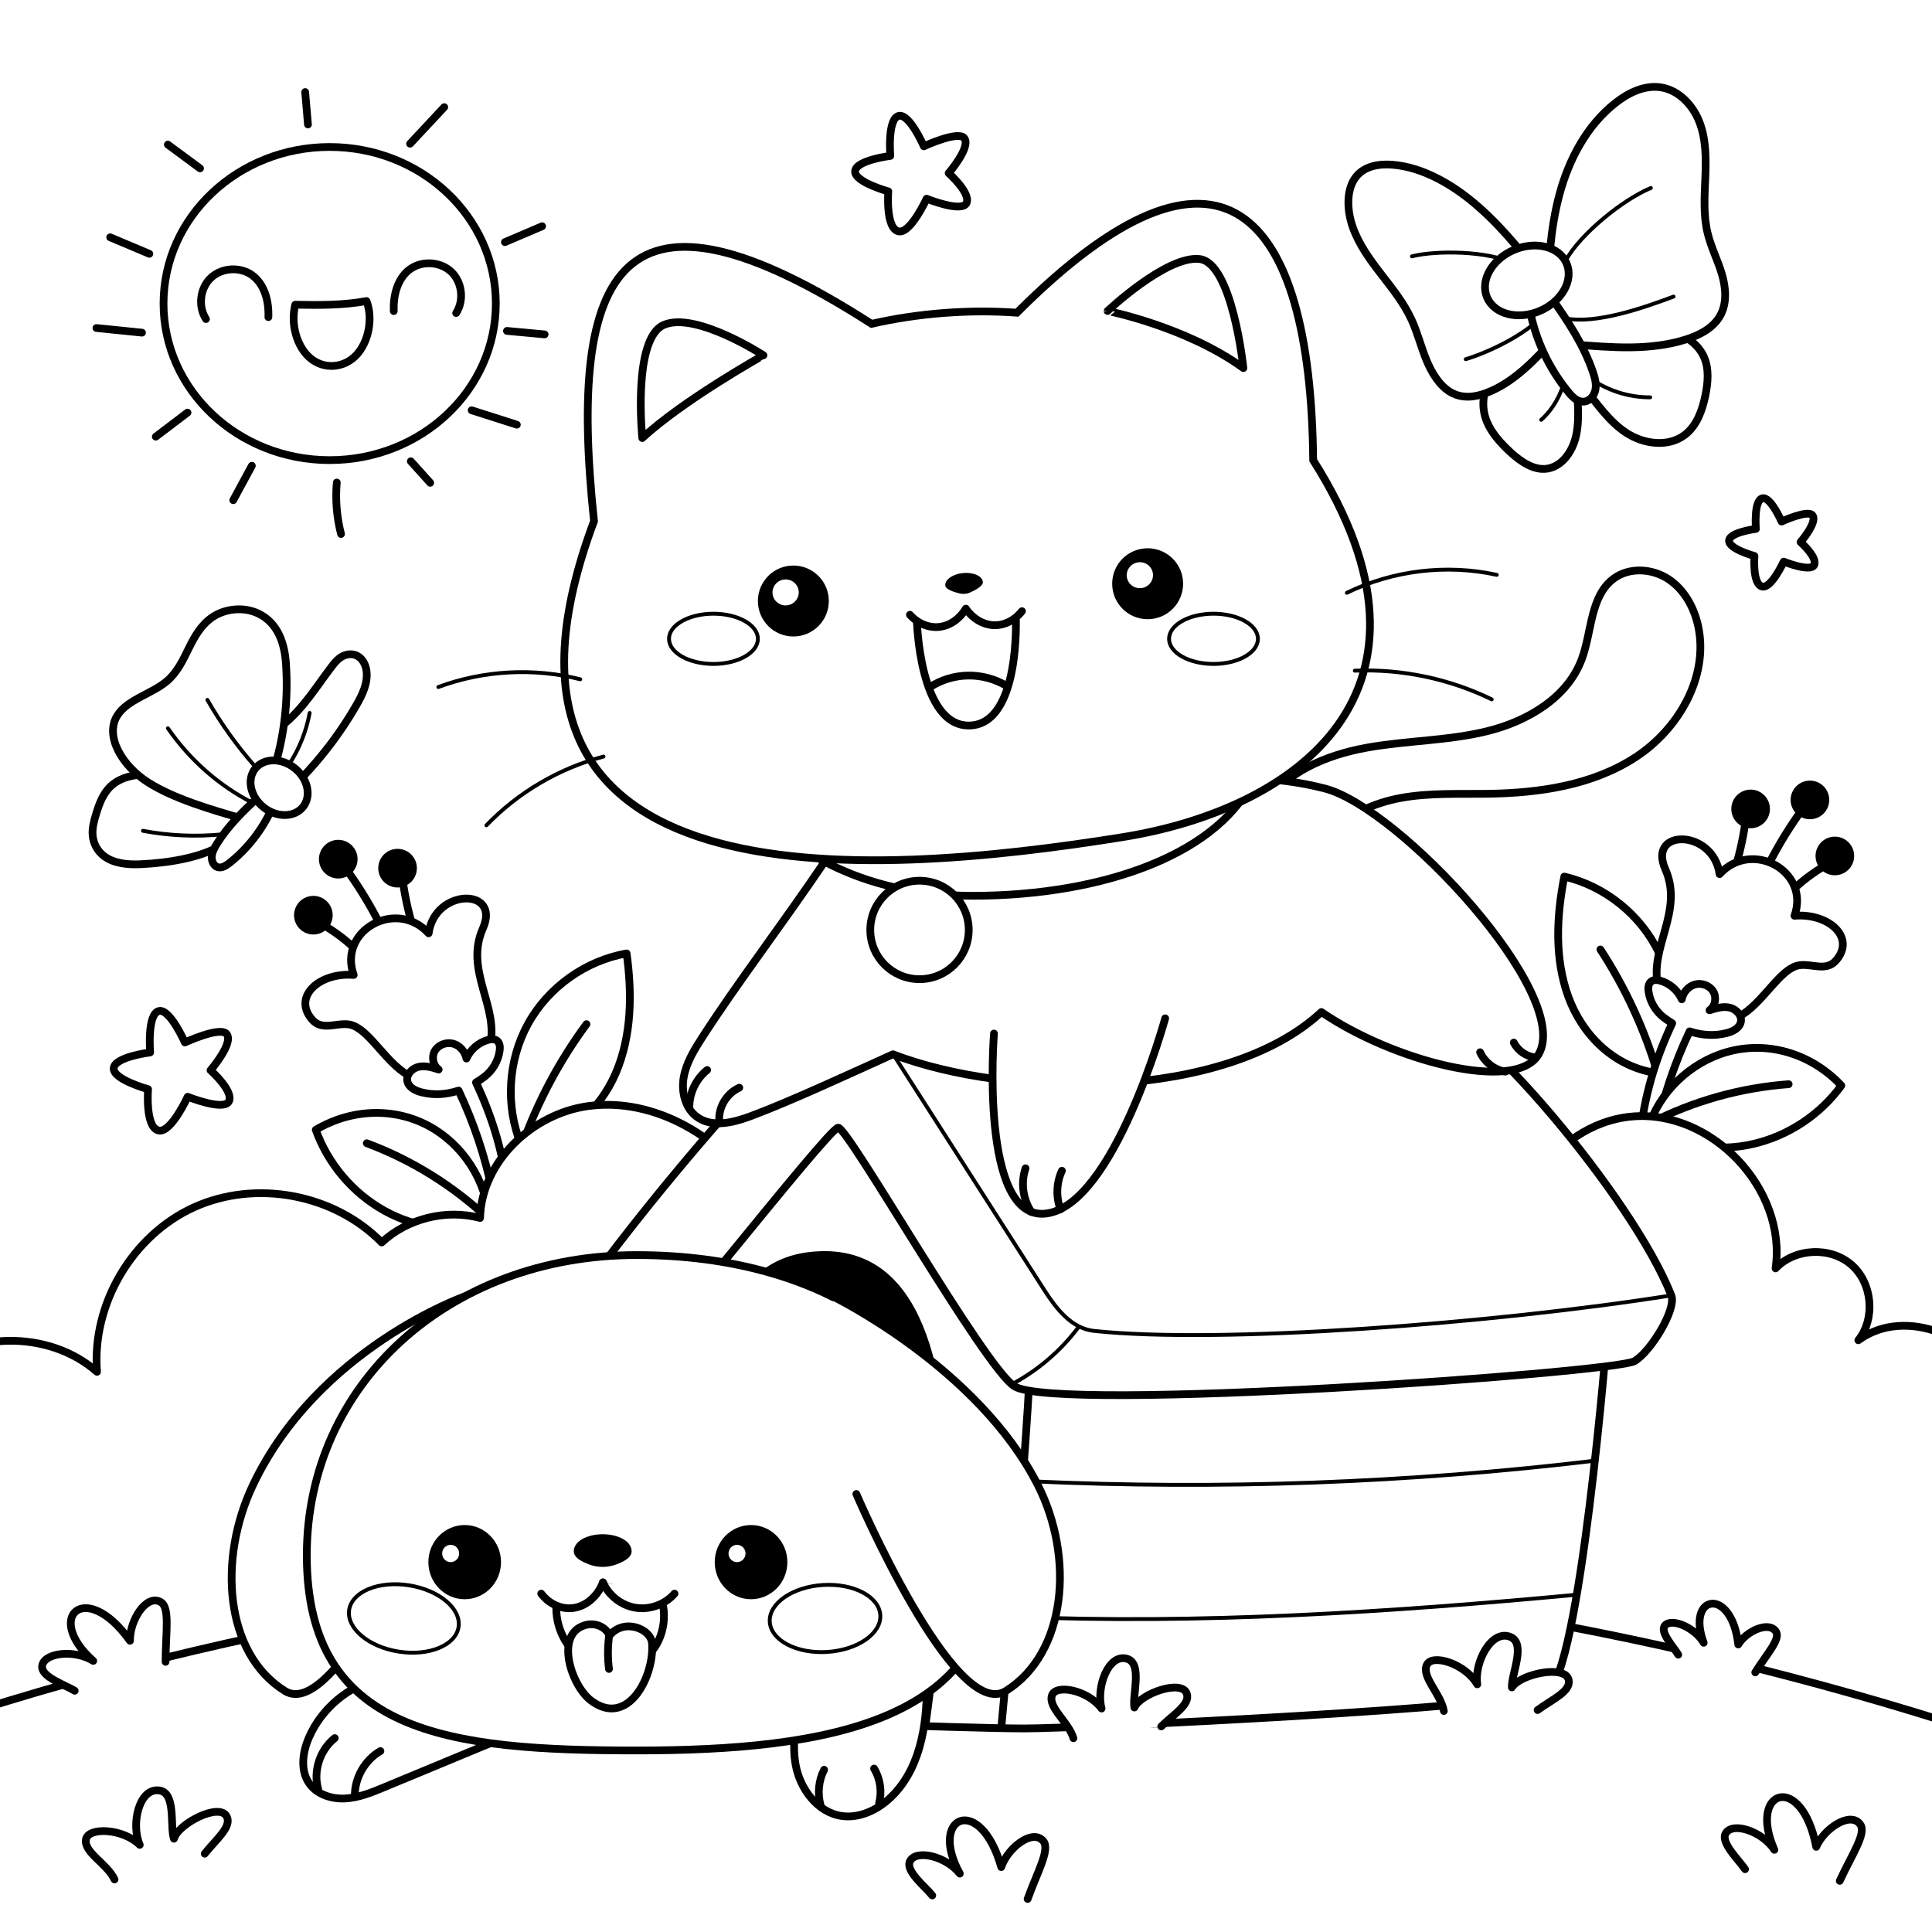 <?xml version="1.0" encoding="UTF-8" standalone="no"?>
<!-- Generator: Adobe Illustrator 27.5.0, SVG Export Plug-In . SVG Version: 6.00 Build 0)  -->

<svg
   version="1.1"
   x="0px"
   y="0px"
   viewBox="0 0 500 500"
   style="enable-background:new 0 0 500 500;"
   xml:space="preserve"
   id="svg134"
   sodipodi:docname="cat_and_dog.svg"
   inkscape:version="1.3 (0e150ed6c4, 2023-07-21)"
   xmlns:inkscape="http://www.inkscape.org/namespaces/inkscape"
   xmlns:sodipodi="http://sodipodi.sourceforge.net/DTD/sodipodi-0.dtd"
   xmlns:xlink="http://www.w3.org/1999/xlink"
   xmlns="http://www.w3.org/2000/svg"
   xmlns:svg="http://www.w3.org/2000/svg"><defs
   id="defs134" /><sodipodi:namedview
   id="namedview134"
   pagecolor="#ffffff"
   bordercolor="#000000"
   borderopacity="0.25"
   inkscape:showpageshadow="2"
   inkscape:pageopacity="0.0"
   inkscape:pagecheckerboard="0"
   inkscape:deskcolor="#d1d1d1"
   inkscape:zoom="1.6079608"
   inkscape:cx="198.38792"
   inkscape:cy="301.93522"
   inkscape:window-width="2560"
   inkscape:window-height="1351"
   inkscape:window-x="1191"
   inkscape:window-y="187"
   inkscape:window-maximized="1"
   inkscape:current-layer="svg134" />&#10;<g
   id="BACKGROUND">&#10;	<rect
   style="fill:#FFFFFF;"
   width="500"
   height="500"
   id="rect1" />&#10;</g>&#10;<g
   id="OBJECTS">&#10;	<g
   id="g20">&#10;		<path
   style="fill:#FFFFFF;stroke:#000000;stroke-width:2;stroke-linecap:round;stroke-linejoin:round;stroke-miterlimit:10;"
   d="    M230.41,40.35c0,0-0.82-9.78,2.25-10.37c2.76-0.53,6.43,7.88,6.43,7.88s8.87-4.12,10.46-2.11c1.81,2.3-4.04,9.06-4.04,9.06    s5.79,5.14,4.63,7.73s-10.34-1.11-10.34-1.11s-4.1,8.96-7.17,8.46c-3.52-0.58-2.74-10.36-2.74-10.36s-8.84-2.42-8.59-5.25    C221.55,41.44,230.41,40.35,230.41,40.35z"
   id="path1" />&#10;		<path
   style="fill:#FFFFFF;stroke:#000000;stroke-width:2;stroke-linecap:round;stroke-linejoin:round;stroke-miterlimit:10;"
   d="    M454.43,136.88c0,0-0.63-7.48,1.72-7.93c2.11-0.41,4.92,6.03,4.92,6.03s6.78-3.15,8-1.61c1.38,1.75-3.09,6.92-3.09,6.92    s4.43,3.93,3.54,5.91c-0.89,1.98-7.9-0.85-7.9-0.85s-3.14,6.85-5.48,6.46c-2.69-0.45-2.09-7.92-2.09-7.92s-6.76-1.85-6.57-4.01    C447.67,137.72,454.43,136.88,454.43,136.88z"
   id="path2" />&#10;		<path
   style="fill:#FFFFFF;stroke:#000000;stroke-width:2;stroke-linecap:round;stroke-linejoin:round;stroke-miterlimit:10;"
   d="    M38.86,272.37c0,0-0.85-10.12,2.32-10.73c2.85-0.55,6.66,8.15,6.66,8.15s9.18-4.26,10.82-2.18c1.87,2.37-4.18,9.37-4.18,9.37    s5.99,5.32,4.79,8c-1.2,2.68-10.7-1.14-10.7-1.14s-4.24,9.27-7.42,8.75c-3.64-0.6-2.83-10.72-2.83-10.72s-9.14-2.5-8.89-5.43    C29.69,273.5,38.86,272.37,38.86,272.37z"
   id="path3" />&#10;		<g
   id="g19">&#10;			&#10;				<ellipse
   style="fill:#FFFFFF;stroke:#000000;stroke-width:2;stroke-linecap:round;stroke-linejoin:round;stroke-miterlimit:10;"
   cx="85.32"
   cy="78.56"
   rx="43"
   ry="40.52"
   id="ellipse3" />&#10;			<g
   id="g15">&#10;				&#10;					<path
   style="fill:#FFFFFF;stroke:#000000;stroke-width:2;stroke-linecap:round;stroke-linejoin:round;stroke-miterlimit:10;"
   d="      M79.7,32.22c-0.24-2.8-0.48-5.6-0.72-8.4"
   id="path4" />&#10;				&#10;					<path
   style="fill:#FFFFFF;stroke:#000000;stroke-width:2;stroke-linecap:round;stroke-linejoin:round;stroke-miterlimit:10;"
   d="      M106.13,37.19c2.95-3.15,5.89-6.31,8.84-9.46"
   id="path5" />&#10;				&#10;					<path
   style="fill:#FFFFFF;stroke:#000000;stroke-width:2;stroke-linecap:round;stroke-linejoin:round;stroke-miterlimit:10;"
   d="      M130.67,62.66c3.21-1.37,6.42-2.74,9.63-4.11"
   id="path6" />&#10;				&#10;					<path
   style="fill:#FFFFFF;stroke:#000000;stroke-width:2;stroke-linecap:round;stroke-linejoin:round;stroke-miterlimit:10;"
   d="      M51.77,43.58c-2.78-2.05-5.55-4.11-8.33-6.16"
   id="path7" />&#10;				&#10;					<path
   style="fill:#FFFFFF;stroke:#000000;stroke-width:2;stroke-linecap:round;stroke-linejoin:round;stroke-miterlimit:10;"
   d="      M36.75,86.09c-3.93-0.4-7.87-0.8-11.8-1.2"
   id="path8" />&#10;				&#10;					<path
   style="fill:#FFFFFF;stroke:#000000;stroke-width:2;stroke-linecap:round;stroke-linejoin:round;stroke-miterlimit:10;"
   d="      M38.65,65.69c-3.38-1.43-6.76-2.85-10.14-4.28"
   id="path9" />&#10;				&#10;					<path
   style="fill:#FFFFFF;stroke:#000000;stroke-width:2;stroke-linecap:round;stroke-linejoin:round;stroke-miterlimit:10;"
   d="      M48.53,106.78c-2.74,2.08-5.48,4.16-8.21,6.23"
   id="path10" />&#10;				&#10;					<path
   style="fill:#FFFFFF;stroke:#000000;stroke-width:2;stroke-linecap:round;stroke-linejoin:round;stroke-miterlimit:10;"
   d="      M65.18,120.54c-1.61,2.97-3.21,5.94-4.82,8.91"
   id="path11" />&#10;				&#10;					<path
   style="fill:#FFFFFF;stroke:#000000;stroke-width:2;stroke-linecap:round;stroke-linejoin:round;stroke-miterlimit:10;"
   d="      M87.16,124.88c-0.39,4.46-0.02,8.98,1.1,13.32"
   id="path12" />&#10;				&#10;					<path
   style="fill:#FFFFFF;stroke:#000000;stroke-width:2;stroke-linecap:round;stroke-linejoin:round;stroke-miterlimit:10;"
   d="      M106.32,119.38c1.67,1.86,3.35,3.71,5.02,5.57"
   id="path13" />&#10;				&#10;					<path
   style="fill:#FFFFFF;stroke:#000000;stroke-width:2;stroke-linecap:round;stroke-linejoin:round;stroke-miterlimit:10;"
   d="      M122.06,106.18c3.9,1.24,7.8,2.49,11.7,3.73"
   id="path14" />&#10;				&#10;					<path
   style="fill:#FFFFFF;stroke:#000000;stroke-width:2;stroke-linecap:round;stroke-linejoin:round;stroke-miterlimit:10;"
   d="      M131.2,85.64c3.25,0.3,6.5,0.6,9.75,0.9"
   id="path15" />&#10;			</g>&#10;			<g
   id="g18">&#10;				&#10;					<path
   style="fill:#FFFFFF;stroke:#000000;stroke-width:2;stroke-linecap:round;stroke-linejoin:round;stroke-miterlimit:10;"
   d="      M53.31,82.57c-2.13-3.27-1.55-8.04,1.3-10.7c2.85-2.66,7.65-2.91,10.76-0.56c3.18,2.41,4.24,6.77,4.09,10.76"
   id="path16" />&#10;				&#10;					<path
   style="fill:#FFFFFF;stroke:#000000;stroke-width:2;stroke-linecap:round;stroke-linejoin:round;stroke-miterlimit:10;"
   d="      M118.05,81.01c2.13-3.27,1.55-8.04-1.3-10.7c-2.85-2.66-7.65-2.91-10.76-0.56c-3.18,2.41-4.24,6.77-4.09,10.76"
   id="path17" />&#10;				&#10;					<path
   style="fill:#FFFFFF;stroke:#000000;stroke-width:2;stroke-linecap:round;stroke-linejoin:round;stroke-miterlimit:10;"
   d="      M94.86,77.91c-5.85,1.07-11.81,1.09-18.45,0.95c-1.27,5.02,0.42,10.97,3.95,13.88c3.53,2.91,8.59,2.57,11.83-0.82      C95.43,88.53,96.57,82.39,94.86,77.91z"
   id="path18" />&#10;			</g>&#10;		</g>&#10;	</g>&#10;	<g
   id="g41">&#10;		<g
   id="g40">&#10;			<defs
   id="defs20">&#10;				<rect
   id="SVGID_1_"
   width="500"
   height="500" />&#10;			</defs>&#10;			<clipPath
   id="SVGID_00000080206766773430035540000001385982785049908120_">&#10;				<use
   xlink:href="#SVGID_1_"
   style="overflow:visible;"
   id="use20" />&#10;			</clipPath>&#10;			<g
   style="clip-path:url(#SVGID_00000080206766773430035540000001385982785049908120_);"
   clip-path="url(#SVGID_00000080206766773430035540000001385982785049908120_)"
   id="g39">&#10;				<g
   id="g29">&#10;					<g
   id="g21">&#10;						&#10;							<path
   style="fill:#FFFFFF;stroke:#000000;stroke-width:2;stroke-linecap:round;stroke-linejoin:round;stroke-miterlimit:10;"
   d="        M429.31,277.79c4.65-9.74,4.63-21.59-0.04-31.32c-4.67-9.73-13.91-17.15-24.43-19.61c-2.03,10.28-2.55,21.18,1.02,31.04        C409.43,267.75,417.71,276.35,429.31,277.79z"
   id="path20" />&#10;						<path
   style="fill:none;stroke:#000000;stroke-width:2;stroke-linecap:round;stroke-linejoin:round;stroke-miterlimit:10;"
   d="        M428.95,277.67c-3.34-11.29-8.34-22.09-14.77-31.95"
   id="path21" />&#10;					</g>&#10;					<g
   id="g27">&#10;						<g
   id="g25">&#10;							<g
   id="g22">&#10;								&#10;									<path
   style="fill:none;stroke:#000000;stroke-width:2;stroke-linecap:round;stroke-linejoin:round;stroke-miterlimit:10;"
   d="          M452.01,210.32c-0.93,8.47-3.23,16.8-6.78,24.55"
   id="path22" />&#10;								&#10;									<circle
   style="fill:#000000;stroke:#000000;stroke-width:2;stroke-linecap:round;stroke-linejoin:round;stroke-miterlimit:10;fill-opacity:1"
   cx="453.06"
   cy="209.35"
   r="4"
   id="circle22" />&#10;							</g>&#10;							<g
   id="g23">&#10;								&#10;									<path
   style="fill:none;stroke:#000000;stroke-width:2;stroke-linecap:round;stroke-linejoin:round;stroke-miterlimit:10;"
   d="          M467.85,207.58c-6.74,8.82-12.06,18.73-15.69,29.22"
   id="path23" />&#10;								&#10;									<circle
   style="fill:#000000;stroke:#000000;stroke-width:2;stroke-linecap:round;stroke-linejoin:round;stroke-miterlimit:10;fill-opacity:1"
   cx="468.41"
   cy="207.02"
   r="4"
   id="circle23" />&#10;							</g>&#10;							<g
   id="g24">&#10;								&#10;									<path
   style="fill:none;stroke:#000000;stroke-width:2;stroke-linecap:round;stroke-linejoin:round;stroke-miterlimit:10;"
   d="          M473.98,223.12c-6.98,3.66-12.96,9.21-17.13,15.9"
   id="path24" />&#10;								&#10;									<circle
   style="fill:#000000;stroke:#000000;stroke-width:2;stroke-linecap:round;stroke-linejoin:round;stroke-miterlimit:10;fill-opacity:1"
   cx="474.86"
   cy="221.52"
   r="4"
   id="circle24" />&#10;							</g>&#10;							&#10;								<path
   style="fill:#FFFFFF;stroke:#000000;stroke-width:2;stroke-linecap:round;stroke-linejoin:round;stroke-miterlimit:10;"
   d="         M445.02,226.22c-1.59-11.67-18.77-11.9-14.04-1.26c4.88,10.97-4.4,20.48-1.77,30.6c2.32,8.94,15.02,12.49,23.12,6         c5.23-4.19,8.96-11.16,13.42-11.77c3.19-0.43,6.83,1.69,9.37-1.18c5.27-5.94-1.81-12.34-10.71-11.61         C468.52,225.39,453.33,217.13,445.02,226.22z"
   id="path25" />&#10;						</g>&#10;						<g
   id="g26">&#10;							&#10;								<path
   style="fill:#FFFFFF;stroke:#000000;stroke-width:2;stroke-linecap:round;stroke-linejoin:round;stroke-miterlimit:10;"
   d="         M447.6,260.76c-1.72-0.38-3.5,0.16-5.18,0.7c1.49-1.04,1.9-3.29,0.98-4.85c-0.92-1.56-2.97-2.31-4.72-1.84         c-1.75,0.48-3.1,2.07-3.44,3.85c-1.02-2.31-3.1-4.12-5.53-4.81c-0.8-0.23-1.75-0.32-2.4,0.2c-0.74,0.58-0.8,1.67-0.67,2.6         c0.37,2.65,1.83,5.12,3.96,6.74c0.71,0.54,1.44,1.03,2.17,1.47c-3.94,8.32-6.77,17.26-8.02,26.75         c1.09,0.52,2.19,1.03,3.77,1.52c1.87-9.08,4.83-17.9,8.75-26.18c3.14,1.04,6.39,1.25,9.54,0.46c1.6-0.4,3.36-1.25,3.71-2.86         C450.9,262.8,449.32,261.14,447.6,260.76z"
   id="path26" />&#10;						</g>&#10;					</g>&#10;					<g
   id="g28">&#10;						&#10;							<path
   style="fill:#FFFFFF;stroke:#000000;stroke-width:2;stroke-linecap:round;stroke-linejoin:round;stroke-miterlimit:10;"
   d="        M427.07,290.39c3.52-9.22,11.88-16.43,21.53-18.55c9.64-2.11,20.26,0.94,27.94,9.1c-5.48,7.56-13.76,13.04-22.86,15.12        C444.58,298.16,434.74,296.82,427.07,290.39z"
   id="path27" />&#10;						<path
   style="fill:none;stroke:#000000;stroke-width:2;stroke-linecap:round;stroke-linejoin:round;stroke-miterlimit:10;"
   d="        M427.29,290.54c11.05-5.63,23.24-9.04,35.61-9.95"
   id="path28" />&#10;					</g>&#10;				</g>&#10;				<g
   id="g38">&#10;					<g
   id="g30">&#10;						&#10;							<path
   style="fill:#FFFFFF;stroke:#000000;stroke-width:2;stroke-linecap:round;stroke-linejoin:round;stroke-miterlimit:10;"
   d="        M134.84,296.21c-4.09-9.99-3.39-21.82,1.83-31.27c5.22-9.45,14.87-16.33,25.5-18.19c1.44,10.38,1.33,21.29-2.79,30.93        C155.26,287.32,146.51,295.44,134.84,296.21z"
   id="path29" />&#10;						<path
   style="fill:none;stroke:#000000;stroke-width:2;stroke-linecap:round;stroke-linejoin:round;stroke-miterlimit:10;"
   d="        M135.21,296.11c3.98-11.08,9.58-21.58,16.57-31.06"
   id="path30" />&#10;					</g>&#10;					<g
   id="g36">&#10;						<g
   id="g34">&#10;							<g
   id="g31">&#10;								&#10;									<path
   style="fill:none;stroke:#000000;stroke-width:2;stroke-linecap:round;stroke-linejoin:round;stroke-miterlimit:10;"
   d="          M103.95,225.65c0.93,8.47,3.23,16.8,6.78,24.55"
   id="path31" />&#10;								&#10;									<circle
   style="fill:#000000;stroke:#000000;stroke-width:2;stroke-linecap:round;stroke-linejoin:round;stroke-miterlimit:10;fill-opacity:1"
   cx="102.89"
   cy="224.68"
   r="4"
   id="circle31" />&#10;							</g>&#10;							<g
   id="g32">&#10;								&#10;									<path
   style="fill:none;stroke:#000000;stroke-width:2;stroke-linecap:round;stroke-linejoin:round;stroke-miterlimit:10;"
   d="          M88.1,222.91c6.74,8.82,12.06,18.73,15.69,29.22"
   id="path32" />&#10;								&#10;									<circle
   style="fill:#000000;stroke:#000000;stroke-width:2;stroke-linecap:round;stroke-linejoin:round;stroke-miterlimit:10;fill-opacity:1"
   cx="87.54"
   cy="222.35"
   r="4"
   id="circle32" />&#10;							</g>&#10;							<g
   id="g33">&#10;								&#10;									<path
   style="fill:none;stroke:#000000;stroke-width:2;stroke-linecap:round;stroke-linejoin:round;stroke-miterlimit:10;"
   d="          M81.97,238.45c6.98,3.66,12.96,9.21,17.13,15.9"
   id="path33" />&#10;								&#10;									<circle
   style="fill:#000000;stroke:#000000;stroke-width:2;stroke-linecap:round;stroke-linejoin:round;stroke-miterlimit:10;fill-opacity:1"
   cx="81.1"
   cy="236.85"
   r="4"
   id="circle33" />&#10;							</g>&#10;							&#10;								<path
   style="fill:#FFFFFF;stroke:#000000;stroke-width:2;stroke-linecap:round;stroke-linejoin:round;stroke-miterlimit:10;"
   d="         M110.93,241.54c1.59-11.67,18.77-11.9,14.04-1.26c-4.88,10.97,4.4,20.48,1.77,30.6c-2.32,8.94-15.02,12.49-23.12,6         c-5.23-4.19-8.96-11.16-13.42-11.77c-3.19-0.43-6.83,1.69-9.37-1.18c-5.27-5.94,1.81-12.34,10.71-11.61         C87.43,240.72,102.62,232.45,110.93,241.54z"
   id="path34" />&#10;						</g>&#10;						<g
   id="g35">&#10;							&#10;								<path
   style="fill:#FFFFFF;stroke:#000000;stroke-width:2;stroke-linecap:round;stroke-linejoin:round;stroke-miterlimit:10;"
   d="         M108.35,276.09c1.72-0.38,3.5,0.16,5.18,0.7c-1.49-1.04-1.9-3.29-0.98-4.85c0.92-1.56,2.97-2.31,4.72-1.84         s3.1,2.07,3.44,3.85c1.02-2.31,3.1-4.12,5.53-4.81c0.8-0.23,1.75-0.32,2.4,0.2c0.74,0.58,0.8,1.67,0.67,2.6         c-0.37,2.65-1.83,5.12-3.96,6.74c-0.71,0.54-1.44,1.03-2.17,1.47c3.94,8.32,6.77,17.26,8.02,26.75         c-1.09,0.52-2.19,1.03-3.77,1.52c-1.87-9.08-4.83-17.9-8.75-26.18c-3.14,1.04-6.39,1.25-9.54,0.46         c-1.6-0.4-3.36-1.25-3.71-2.86C105.05,278.13,106.63,276.47,108.35,276.09z"
   id="path35" />&#10;						</g>&#10;					</g>&#10;					<g
   id="g37">&#10;						&#10;							<path
   style="fill:#FFFFFF;stroke:#000000;stroke-width:2;stroke-linecap:round;stroke-linejoin:round;stroke-miterlimit:10;"
   d="        M126.57,315.3c-0.79-9.84-6.81-19.1-15.48-23.83s-19.71-4.77-29.37,0.92c3.14,8.79,9.56,16.37,17.71,20.91        C107.58,317.84,117.41,319.33,126.57,315.3z"
   id="path36" />&#10;						<path
   style="fill:none;stroke:#000000;stroke-width:2;stroke-linecap:round;stroke-linejoin:round;stroke-miterlimit:10;"
   d="        M126.32,315.38c-9.04-8.5-19.78-15.18-31.4-19.51"
   id="path37" />&#10;					</g>&#10;				</g>&#10;				&#10;					<path
   style="fill:#FFFFFF;stroke:#000000;stroke-width:2;stroke-linecap:round;stroke-linejoin:round;stroke-miterlimit:10;"
   d="      M-20.42,355.77c12.13-11.4,33.03-11.74,45.53-0.74c-1.39-17.49,9.12-35.32,25.09-42.58c15.97-7.26,36.31-3.45,48.58,9.1      c6.69-6.21,16.64-8.69,25.46-6.34c0.4-14.65,13.62-27.07,28.15-28.98s29.28,5.29,38.96,16.3c9.68,11.01,14.82,25.37,16.2,39.81      c0.39,27.92,0.78,55.83,1.17,83.75c-71.99,4.67-144.52,9.43-214.25,27.94c-2.11-20.83-4.21-41.65-6.32-62.48"
   id="path38" />&#10;				&#10;					<path
   style="fill:#FFFFFF;stroke:#000000;stroke-width:2;stroke-linecap:round;stroke-linejoin:round;stroke-miterlimit:10;"
   d="      M361.4,372.86c-8.26-8.74-8.81-23.68-1.22-33.01c7.59-9.32,22.34-11.81,32.57-5.5c-6.66-19.66,8.85-43.5,29.52-45.39      c20.67-1.88,40.23,18.76,37.24,39.3c4.97-5.25,14.16-5.7,19.62-0.96c5.46,4.74,6.3,13.9,1.8,19.56      c12.32-9.04,31.69-0.65,37.36,13.55c5.67,14.19,0.38,30.79-9.02,42.84c11.47,0.93,18.34,14.57,16.42,25.91      c-1.92,11.34-9.82,20.62-17.41,29.27c-45.24-5.87-90.47-11.74-135.71-17.62C373.33,424.82,370.66,408.66,361.4,372.86z"
   id="path39" />&#10;			</g>&#10;		</g>&#10;	</g>&#10;	<g
   id="g43">&#10;		<g
   id="g42">&#10;			<defs
   id="defs41">&#10;				<rect
   id="SVGID_00000017498282840403299360000010010508838262816398_"
   width="500"
   height="500" />&#10;			</defs>&#10;			<clipPath
   id="SVGID_00000106826957387554186400000011751979902084363917_">&#10;				<use
   xlink:href="#SVGID_00000017498282840403299360000010010508838262816398_"
   style="overflow:visible;"
   id="use41" />&#10;			</clipPath>&#10;			&#10;				<path
   style="clip-path:url(#SVGID_00000106826957387554186400000011751979902084363917_);fill:#FFFFFF;stroke:#000000;stroke-width:2;stroke-linecap:round;stroke-miterlimit:10;"
   d="     M519.62,450.78c-172.98-58.14-364.04-61.12-533.43-5.56c1.06,26.55,2.12,53.09,3.18,79.64c173.61-0.55,347.23-1.1,520.84-1.65     C514.03,500.99,517.85,478.78,519.62,450.78z"
   clip-path="url(#SVGID_00000106826957387554186400000011751979902084363917_)"
   id="path41" />&#10;		</g>&#10;	</g>&#10;	<g
   id="g100">&#10;		<g
   id="g50">&#10;			<path
   style="fill:#FFFFFF;stroke:#000000;stroke-width:2;stroke-linecap:round;stroke-linejoin:round;stroke-miterlimit:10;"
   d="     M163.56,342.48c0,0,10.93,95.71,13.8,99.17s73.51,5.67,87.74,5.67c14.27,0,126.71-5.33,135.26-9.47     c8.55-4.15,15.63-93.24,15.63-93.24L271.01,276.1l-56.03,6.13L163.56,342.48z"
   id="path43" />&#10;			<path
   style="fill:none;stroke:#000000;stroke-width:2;stroke-linecap:round;stroke-linejoin:round;stroke-miterlimit:10;"
   d="     M259.13,447.15c0,0,8.59-90.08,7.65-106.38"
   id="path44" />&#10;			<g
   id="g47">&#10;				&#10;					<path
   style="fill:#FFFFFF;stroke:#000000;stroke-width:2;stroke-linecap:round;stroke-linejoin:round;stroke-miterlimit:10;"
   d="      M143.11,347.43c0.35-7.38,59.38-80.36,70.99-83.91c11.61-3.55,136.81-7.69,154.11-4.29c13.54,2.66,54.28,50.58,64.33,76.03      c1.39,3.53-5.35,14.61-9.55,17.01c-5.29,3.01-149.77,13.35-160.47,6.5c-7.85-5.02-43.03-67.08-45.61-66.93      c-2.58,0.15-54.43,66.67-57.97,67.96C155.4,361.07,142.91,351.66,143.11,347.43z"
   id="path45" />&#10;				<path
   style="fill:none;stroke:#000000;stroke-linecap:round;stroke-miterlimit:10;"
   d="M227.8,267.61      c14.16,22.09,28.32,44.18,42.48,66.28c3.08,4.81,7.03,9.93,12.86,10.55c32.62,3.46,103.36-1.88,149.4-9.19"
   id="path46" />&#10;				<path
   style="fill:none;stroke:#000000;stroke-linecap:round;stroke-miterlimit:10;"
   d="M261.67,358.34      c6.82-3.58,12.83-8.71,17.44-14.88"
   id="path47" />&#10;			</g>&#10;			<g
   id="g49">&#10;				<path
   style="fill:none;stroke:#000000;stroke-linecap:round;stroke-miterlimit:10;"
   d="M266.85,383.36      c48.77,2.23,97.73,0.43,146.2-5.37"
   id="path48" />&#10;				<path
   style="fill:none;stroke:#000000;stroke-linecap:round;stroke-miterlimit:10;"
   d="M408.06,412.71      c-48.53,4.53-97.62,7.74-146.31,5.68"
   id="path49" />&#10;			</g>&#10;			<path
   d="M240.39,447.32c0,0,4.96-33.19,4.96-60.47c0-41.94-11.03-65.53-35.65-62.85c-23.29,2.53-27.23,29.76-25.62,55.94     c2.03,33.06,8.35,64.79,8.35,64.79S230.71,448.01,240.39,447.32z"
   id="path50" />&#10;		</g>&#10;		<g
   id="g71">&#10;			<g
   id="g53">&#10;				&#10;					<path
   style="fill:#FFFFFF;stroke:#000000;stroke-width:2;stroke-linecap:round;stroke-linejoin:round;stroke-miterlimit:10;"
   d="      M98.45,434.3c-8.11,1.86-15.2,7.75-18.51,15.39c-1.65,3.82-2.29,8.55,0.14,11.93c2.04,2.85,5.82,4.02,9.32,3.82      s6.81-1.56,10.05-2.91c10.62-4.4,21.23-8.8,31.85-13.21C121.11,441.57,109.03,436.31,98.45,434.3z"
   id="path51" />&#10;				<path
   style="fill:none;stroke:#000000;stroke-width:2;stroke-linecap:round;stroke-linejoin:round;stroke-miterlimit:10;"
   d="      M98.45,453.17c-4.02,2.32-6.64,6.88-6.62,11.52"
   id="path52" />&#10;				<path
   style="fill:none;stroke:#000000;stroke-width:2;stroke-linecap:round;stroke-linejoin:round;stroke-miterlimit:10;"
   d="      M86.64,449.82c-3.89,3.08-5.66,8.61-4.26,13.37"
   id="path53" />&#10;			</g>&#10;			<g
   id="g56">&#10;				&#10;					<path
   style="fill:#FFFFFF;stroke:#000000;stroke-width:2;stroke-linecap:round;stroke-linejoin:round;stroke-miterlimit:10;"
   d="      M207.83,437.77c-1.52,6.2-3.06,12.62-1.93,18.9c1.12,6.28,5.66,12.42,11.97,13.31c4.34,0.61,8.73-1.35,12.02-4.25      c8.06-7.12,10.07-18.87,9.94-29.62c-0.01-0.77-0.08-1.65-0.71-2.11c-0.51-0.37-1.2-0.31-1.82-0.23      C226.59,435.1,215.87,436.43,207.83,437.77z"
   id="path54" />&#10;				<path
   style="fill:none;stroke:#000000;stroke-width:2;stroke-linecap:round;stroke-linejoin:round;stroke-miterlimit:10;"
   d="      M213.28,458.01c-1.42,2.8-1.76,6.13-0.92,9.16"
   id="path55" />&#10;				<path
   style="fill:none;stroke:#000000;stroke-width:2;stroke-linecap:round;stroke-linejoin:round;stroke-miterlimit:10;"
   d="      M226.21,457.7c1.6,2.65,2.08,5.97,1.3,8.97"
   id="path56" />&#10;			</g>&#10;			<g
   id="g70">&#10;				&#10;					<path
   style="fill:#FFFFFF;stroke:#000000;stroke-width:2;stroke-linecap:round;stroke-linejoin:round;stroke-miterlimit:10;"
   d="      M120.35,335.47c0,0-38.12,13.44-54.93,48.95c-8.95,18.9-7.43,43.37,8.31,53.2c13.29,8.3,38.7-50.98,38.7-50.98"
   id="path57" />&#10;				&#10;					<path
   style="fill:#FFFFFF;stroke:#000000;stroke-width:2;stroke-linecap:round;stroke-linejoin:round;stroke-miterlimit:10;"
   d="      M79.4,402.5c0-44.17,36.66-77.69,85.37-77.69s88.69,24.1,91.93,74.95c2.93,46.1-43.21,53.26-91.93,53.26S79.4,448.7,79.4,402.5z      "
   id="path58" />&#10;				<g
   id="g69">&#10;					<g
   id="g68">&#10;						<g
   id="g59">&#10;							<ellipse
   cx="120.26"
   cy="404.28"
   rx="9.4"
   ry="9.6"
   id="ellipse58" />&#10;							<ellipse
   style="fill:#FFFFFF;"
   cx="116.63"
   cy="402.04"
   rx="2.2"
   ry="2.24"
   id="ellipse59" />&#10;						</g>&#10;						<g
   id="g61">&#10;							<ellipse
   cx="194.37"
   cy="404.28"
   rx="9.4"
   ry="9.6"
   id="ellipse60" />&#10;							<ellipse
   style="fill:#FFFFFF;"
   cx="190.74"
   cy="402.04"
   rx="2.2"
   ry="2.24"
   id="ellipse61" />&#10;						</g>&#10;						<g
   id="g67">&#10;							&#10;								<path
   style="fill:#000000;stroke:#000000;stroke-width:2;stroke-linecap:round;stroke-linejoin:round;stroke-miterlimit:10;fill-opacity:1"
   d="         M149.49,401.49c0-1.89,2.91-3.43,6.49-3.43s6.49,1.54,6.49,3.43c0,0.95-1.62,1.8-3.24,2.42c-2.13,0.81-4.38,0.81-6.51,0         C151.1,403.29,149.49,402.43,149.49,401.49z"
   id="path61" />&#10;							<g
   id="g64">&#10;								&#10;									<path
   style="fill:#FFFFFF;stroke:#000000;stroke-width:2;stroke-linecap:round;stroke-linejoin:round;stroke-miterlimit:10;"
   d="          M171.08,413.42c-4.22,0.48-8.55-0.3-12.3-2.32c-2.56-1.08-4.01,0.16-6.01,0.28c-2.71,1.32-5.64,2.24-8.68,2.75          c-0.76,5.75,1.78,11.89,6.5,15.13c4.71,3.24,11.38,3.5,15.98,0.1C171.16,425.96,173.01,419.35,171.08,413.42z"
   id="path62" />&#10;								&#10;									<path
   style="fill:#FFFFFF;stroke:#000000;stroke-width:2;stroke-linecap:round;stroke-linejoin:round;stroke-miterlimit:10;"
   d="          M140.06,412.43c2.12,2.81,5.51,4.24,8.68,3.66c3.18-0.58,6.03-3.14,7.3-6.57"
   id="path63" />&#10;								&#10;									<path
   style="fill:#FFFFFF;stroke:#000000;stroke-width:2;stroke-linecap:round;stroke-linejoin:round;stroke-miterlimit:10;"
   d="          M174.56,412.43c-2.45,2.81-6.38,4.24-10.05,3.66c-3.67-0.58-6.98-3.14-8.46-6.57"
   id="path64" />&#10;							</g>&#10;							<g
   id="g66">&#10;								&#10;									<path
   style="fill:#FFFFFF;stroke:#000000;stroke-width:2;stroke-linecap:round;stroke-linejoin:round;stroke-miterlimit:10;"
   d="          M168.74,425.24c-0.31-3.7-7.18-6.55-11-1.98c-0.8-1.95-3.49-3.6-6.57-2.59c-7.61,2.5-3.3,15.57,1.76,19.42          C162.56,447.39,169.44,433.62,168.74,425.24z"
   id="path65" />&#10;								&#10;									<path
   style="fill:none;stroke:#000000;stroke-width:2;stroke-linecap:round;stroke-linejoin:round;stroke-miterlimit:10;"
   d="          M157.69,422.99c-0.43,2.96-0.46,5.97-0.09,8.94"
   id="path66" />&#10;							</g>&#10;						</g>&#10;					</g>&#10;					<path
   style="fill:none;stroke:#000000;stroke-linecap:round;stroke-miterlimit:10;"
   d="M212.987,410.196       c7.899-0.485,14.541,3,14.835,7.785c0.294,4.785-5.872,9.057-13.771,9.542c-7.899,0.485-14.541-3-14.835-7.785       C198.923,414.953,205.088,410.681,212.987,410.196z"
   id="path68" />&#10;					<path
   style="fill:none;stroke:#000000;stroke-linecap:round;stroke-miterlimit:10;"
   d="M90.362,416.617       c0.749-4.735,7.694-7.57,15.51-6.333s13.546,6.078,12.797,10.813c-0.749,4.735-7.694,7.57-15.51,6.333       S89.612,421.352,90.362,416.617z"
   id="path69" />&#10;				</g>&#10;				&#10;					<path
   style="fill:#FFFFFF;stroke:#000000;stroke-width:2;stroke-linecap:round;stroke-linejoin:round;stroke-miterlimit:10;"
   d="      M215.41,335.47c0,0,37.73,18.32,53.22,48.95c9.43,18.65,7.43,43.37-8.31,53.2c-13.29,8.3-38.7-50.98-38.7-50.98"
   id="path70" />&#10;			</g>&#10;		</g>&#10;		<g
   id="g99">&#10;			<path
   style="fill:#FFFFFF;stroke:#000000;stroke-width:2;stroke-linecap:round;stroke-linejoin:round;stroke-miterlimit:10;"
   d="     M326.95,208.76c5.63-8.96,16.35-13.38,26.76-15.26s21.15-1.76,31.41-4.33c10.26-2.57,20.51-8.62,24.22-18.53     c2.69-7.19,2.15-16.43,8.36-20.96c4.03-2.94,9.9-2.56,14.06,0.18c4.17,2.74,6.74,7.46,7.76,12.35c2.7,13-5.13,26.52-16.26,33.77     s-24.87,9.25-38.14,9.45c-7.47,0.11-14.99-0.28-22.35,1.03c-7.35,1.31-14.7,4.56-19.15,10.55     C339.62,212.67,334.26,209.62,326.95,208.76z"
   id="path71" />&#10;			<g
   id="g77">&#10;				&#10;					<path
   style="fill:#FFFFFF;stroke:#000000;stroke-width:2;stroke-linecap:round;stroke-linejoin:round;stroke-miterlimit:10;"
   d="      M231.09,272.85c-11.13,5.03-26.23,12.05-36.75,15.99c-4.57,1.71-10.08,3.09-14.01,0.19c-3.05-2.25-4.05-6.52-3.38-10.26      c0.67-3.74,2.7-7.06,4.76-10.25c9.3-14.41,19.85-28.01,32.07-46.04c21.99,1.6,43.32-6.64,64.3-13.41      c20.98-6.77,43.41-10.5,64.77-5.01c19.23,4.95,64.32,53.42,55.34,68.8c-5.94,10.18-38.14,1.5-56.22-10.95      C317.22,285,261.14,284.4,231.09,272.85z"
   id="path72" />&#10;				<g
   id="g74">&#10;					<path
   style="fill:none;stroke:#000000;stroke-width:2;stroke-linecap:round;stroke-linejoin:round;stroke-miterlimit:10;"
   d="       M191.33,281.5c-3.2,1.42-5.36,4.91-5.2,8.41"
   id="path73" />&#10;					<path
   style="fill:none;stroke:#000000;stroke-width:2;stroke-linecap:round;stroke-linejoin:round;stroke-miterlimit:10;"
   d="       M183.01,276.92c-2.87,2.3-4.61,5.94-4.61,9.62"
   id="path74" />&#10;				</g>&#10;				<g
   id="g76">&#10;					<path
   style="fill:none;stroke:#000000;stroke-width:2;stroke-linecap:round;stroke-linejoin:round;stroke-miterlimit:10;"
   d="       M397.51,273.68c-2.41-0.19-4.67-1.71-5.74-3.87"
   id="path75" />&#10;					<path
   style="fill:none;stroke:#000000;stroke-width:2;stroke-linecap:round;stroke-linejoin:round;stroke-miterlimit:10;"
   d="       M389.52,277.34c-2.8-0.5-5.29-2.44-6.47-5.02"
   id="path76" />&#10;				</g>&#10;			</g>&#10;			<g
   id="g78">&#10;				&#10;					<path
   style="fill:#FFFFFF;stroke:#000000;stroke-width:2;stroke-linecap:round;stroke-linejoin:round;stroke-miterlimit:10;"
   d="      M201.17,214.23c0,0,16,17.6,50.48,17.6s64.84-11.23,73.16-31.15L201.17,214.23z"
   id="path77" />&#10;				&#10;					<circle
   style="fill:#FFFFFF;stroke:#000000;stroke-width:2;stroke-linecap:round;stroke-linejoin:round;stroke-miterlimit:10;"
   cx="237.97"
   cy="240.67"
   r="12.74"
   id="circle77" />&#10;			</g>&#10;			<g
   id="g81">&#10;				&#10;					<path
   style="fill:#FFFFFF;stroke:#000000;stroke-width:2;stroke-linecap:round;stroke-linejoin:round;stroke-miterlimit:10;"
   d="      M257.24,267.48c0,0-3.83,48.58,13.42,46.59c17.59-2.03,30.89-50.53,30.89-50.53"
   id="path78" />&#10;				<g
   id="g80">&#10;					<path
   style="fill:none;stroke:#000000;stroke-width:2;stroke-linecap:round;stroke-linejoin:round;stroke-miterlimit:10;"
   d="       M274.45,312.98c-1.2-3.2-1.06-6.88,0.37-9.99"
   id="path79" />&#10;					<path
   style="fill:none;stroke:#000000;stroke-width:2;stroke-linecap:round;stroke-linejoin:round;stroke-miterlimit:10;"
   d="       M266.91,313.65c-2.19-3.27-2.76-7.57-1.5-11.3"
   id="path80" />&#10;				</g>&#10;			</g>&#10;			<g
   id="g98">&#10;				<g
   id="g84">&#10;					<g
   id="g82">&#10;						<path
   style="fill:#FFFFFF;stroke:#000000;stroke-width:2;stroke-linecap:round;stroke-miterlimit:10;"
   d="M290.53,216.65        c45.04-7.22,87.2-37.7,49.32-97.55c-0.67-65.04-24.1-90.8-76.67-38.17c-12.22-0.9-25.57,0.11-37.62,2.88        c-64.71-41.58-78.83-14.94-71.83,51.07C116.18,235.26,224.5,227.24,290.53,216.65z"
   id="path81" />&#10;					</g>&#10;					<g
   id="g83">&#10;						&#10;							<path
   style="fill:#FFFFFF;stroke:#000000;stroke-width:2;stroke-linecap:round;stroke-linejoin:round;stroke-miterlimit:10;"
   d="        M321.79,95.26c0,0-2.84-27.33-11.4-28.23c-8.56-0.9-23.76,13.45-23.76,13.45S306.98,84.52,321.79,95.26z"
   id="path82" />&#10;						&#10;							<path
   style="fill:#FFFFFF;stroke:#000000;stroke-width:2;stroke-linecap:round;stroke-linejoin:round;stroke-miterlimit:10;"
   d="        M166.22,113.37c0,0-2.61-25.88,5.65-29.32c8.26-3.44,25.71,7.9,25.71,7.9S176.82,103.54,166.22,113.37z"
   id="path83" />&#10;					</g>&#10;				</g>&#10;				<g
   id="g85">&#10;					<path
   style="fill:none;stroke:#000000;stroke-linecap:round;stroke-miterlimit:10;"
   d="M150.17,175.8       c-12.07-3.04-25.06-2.33-36.73,2"
   id="path84" />&#10;					<path
   style="fill:none;stroke:#000000;stroke-linecap:round;stroke-miterlimit:10;"
   d="M156.19,195.8       c-11.47,3.01-22.08,9.24-30.3,17.79"
   id="path85" />&#10;				</g>&#10;				<g
   id="g87">&#10;					<path
   style="fill:none;stroke:#000000;stroke-linecap:round;stroke-miterlimit:10;"
   d="M348.57,153.41       c11.93-5.81,25.83-7.48,38.79-4.64"
   id="path86" />&#10;					<path
   style="fill:none;stroke:#000000;stroke-linecap:round;stroke-miterlimit:10;"
   d="M350.62,173.57       c12.19-0.49,24.48,2.09,35.44,7.43"
   id="path87" />&#10;				</g>&#10;				<g
   id="g97">&#10;					<g
   id="g95">&#10;						<g
   id="g88">&#10;							<path
   d="M244.64,151.55c-0.15-1.54,1.92-2.99,4.6-3.25c2.69-0.26,4.99,0.79,5.13,2.32c0.09,0.99-1.83,2.05-3.22,2.68         c-0.89,0.41-1.9,0.5-2.85,0.27C246.83,153.22,244.74,152.54,244.64,151.55z"
   id="path88" />&#10;						</g>&#10;						<g
   id="g92">&#10;							&#10;								<path
   style="fill:#FFFFFF;stroke:#000000;stroke-width:2;stroke-linecap:round;stroke-linejoin:round;stroke-miterlimit:10;"
   d="         M237.27,160.21c0,0,0.55,27.98,13.72,27.55c13.24-0.43,11.9-28.39,11.9-28.39"
   id="path89" />&#10;							<g
   id="g91">&#10;								<path
   style="fill:#FFFFFF;stroke:#000000;stroke-width:2;stroke-linecap:round;stroke-miterlimit:10;"
   d="M235.49,159.11          c2.02,2.26,4.84,3.43,7.56,3.14s5.29-2.04,6.9-4.7"
   id="path90" />&#10;								<path
   style="fill:#FFFFFF;stroke:#000000;stroke-width:2;stroke-linecap:round;stroke-miterlimit:10;"
   d="M264.48,158.17          c-1.87,2.39-4.6,3.74-7.33,3.63c-2.73-0.12-5.41-1.7-7.19-4.24"
   id="path91" />&#10;							</g>&#10;							&#10;								<path
   style="fill:none;stroke:#000000;stroke-width:2;stroke-linecap:round;stroke-linejoin:round;stroke-miterlimit:10;"
   d="         M240.56,177.88c6.09-3.94,13.78-4.07,20.03-0.33"
   id="path92" />&#10;						</g>&#10;						<g
   id="g93">&#10;							<circle
   style="stroke:#000000;stroke-miterlimit:10;"
   cx="205.32"
   cy="155.54"
   r="8.68"
   id="circle92" />&#10;							<path
   style="fill:#FFFFFF;"
   d="M202.819,149.996c1.857-0.28,3.586,0.981,3.863,2.816c0.277,1.835-1.005,3.549-2.861,3.829         c-1.857,0.28-3.586-0.981-3.863-2.816C199.681,151.99,200.962,150.276,202.819,149.996z"
   id="path93" />&#10;						</g>&#10;						<g
   id="g94">&#10;							<circle
   style="stroke:#000000;stroke-miterlimit:10;"
   cx="297.01"
   cy="151.07"
   r="8.68"
   id="circle93" />&#10;							<path
   style="fill:#FFFFFF;"
   d="M294.497,145.539c1.857-0.28,3.586,0.981,3.862,2.816c0.276,1.835-1.004,3.549-2.861,3.829         c-1.857,0.28-3.586-0.981-3.863-2.816C291.359,147.533,292.64,145.818,294.497,145.539z"
   id="path94" />&#10;						</g>&#10;					</g>&#10;					<g
   id="g96">&#10;						&#10;							<ellipse
   style="fill:none;stroke:#000000;stroke-linecap:round;stroke-miterlimit:10;"
   cx="314.05"
   cy="165.33"
   rx="11.5"
   ry="6.5"
   id="ellipse95" />&#10;						&#10;							<ellipse
   style="fill:none;stroke:#000000;stroke-linecap:round;stroke-miterlimit:10;"
   cx="184.64"
   cy="165.33"
   rx="11.5"
   ry="6.5"
   id="ellipse96" />&#10;					</g>&#10;				</g>&#10;			</g>&#10;		</g>&#10;	</g>&#10;	<g
   id="g128">&#10;		<g
   id="g110">&#10;			<path
   style="fill:#FFFFFF;stroke:#000000;stroke-width:2;stroke-linecap:round;stroke-linejoin:round;stroke-miterlimit:10;"
   d="     M62.48,211.22c-4.98-3.55-10.1-7.18-16.02-9.24c-5.92-2.07-12.91-2.26-17,0.82c-2.66,2.01-3.76,5.08-4.65,8.07     c-0.52,1.73-1,3.51-0.83,5.38s1.08,3.88,2.89,5.27c2.59,2,6.3,2.29,9.52,2.14c7.1-0.33,15.26-1.63,20.7-4.79     C58.96,216.21,60.04,213.4,62.48,211.22z"
   id="path100" />&#10;			<path
   style="fill:#FFFFFF;stroke:#000000;stroke-width:2;stroke-linecap:round;stroke-linejoin:round;stroke-miterlimit:10;"
   d="     M74.16,205.22c7.17-6.71,13.26-14.37,18.06-22.71c1.58-2.75,3.05-5.75,2.62-8.95c-0.22-1.64-1.15-3.44-2.88-4.04     c-1.23-0.43-2.6-0.13-3.63,0.5c-1.03,0.63-1.77,1.56-2.48,2.48c-3.99,5.21-7.39,10.93-12.64,15.1c-3.29,2.61-7.32,4.63-9.56,8.06     c-0.85,1.3-1.34,3.12-0.19,4.36c0.53,0.58,1.31,0.9,2.06,1.2C68.71,202.49,71.91,203.78,74.16,205.22z"
   id="path101" />&#10;			<path
   style="fill:#FFFFFF;stroke:#000000;stroke-width:2;stroke-linecap:round;stroke-linejoin:round;stroke-miterlimit:10;"
   d="     M68.75,205.08c4.28-10.41,6.06-21.79,5.25-33.41c-0.33-4.71-1.83-10.39-7.21-12.92c-3.98-1.86-8.71-1.11-11.74,0.92     c-3.03,2.03-4.7,5.1-6.2,8.12c-1.49,3.03-2.93,6.16-5.64,8.47c-3.92,3.35-10.29,4.76-12.88,8.96c-3.28,5.31,1.28,13,7.99,17.26     c6.71,4.26,16.48,7.1,24.46,9.39C66.16,209.36,68.4,205.93,68.75,205.08z"
   id="path102" />&#10;			<g
   id="g103">&#10;				&#10;					<path
   style="fill:#FFFFFF;stroke:#000000;stroke-width:2;stroke-linecap:round;stroke-linejoin:round;stroke-miterlimit:10;"
   d="      M66.94,206.24c-4,3.64-7.91,7.49-10.81,12.13c-0.63,1.01-1.23,2.1-1.32,3.29s0.49,2.47,1.55,2.77c1.05,0.3,2.15-0.41,3.06-1.12      c4.67-3.69,8.49-8.61,10.99-14.16C69.44,208.24,68.47,207.32,66.94,206.24z"
   id="path103" />&#10;				&#10;					<ellipse
   transform="matrix(0.624 -0.781 0.781 0.624 -132.081 133.169)"
   style="fill:#FFFFFF;stroke:#000000;stroke-width:2;stroke-linecap:round;stroke-linejoin:round;stroke-miterlimit:10;"
   cx="72.33"
   cy="203.825"
   rx="6.47"
   ry="7.93"
   id="ellipse103" />&#10;			</g>&#10;			&#10;			&#10;			<path
   style="fill:none;stroke:#000000;stroke-linecap:round;stroke-linejoin:round;stroke-miterlimit:10;"
   d="M36.99,215.01     c6.74,1.28,13.68,1.59,20.59,0.91"
   id="path106" />&#10;			<path
   style="fill:none;stroke:#000000;stroke-linecap:round;stroke-linejoin:round;stroke-miterlimit:10;"
   d="M65.9,198.23     c-4.61-5.23-8.72-10.97-12.23-17.1"
   id="path107" />&#10;			<path
   style="fill:none;stroke:#000000;stroke-linecap:round;stroke-linejoin:round;stroke-miterlimit:10;"
   d="M65.44,207.81     c-8.71-4.43-16.31-11.12-21.99-19.34"
   id="path108" />&#10;			&#10;			<path
   style="fill:none;stroke:#000000;stroke-linecap:round;stroke-linejoin:round;stroke-miterlimit:10;"
   d="M80.14,184.51     c-0.85,4.61-2.6,9.07-5.12,13.01"
   id="path110" />&#10;		</g>&#10;		<g
   id="g127">&#10;			<g
   id="g118">&#10;				<g
   id="g113">&#10;					&#10;						<path
   style="fill:#FFFFFF;stroke:#000000;stroke-width:2;stroke-linecap:round;stroke-linejoin:round;stroke-miterlimit:10;"
   d="       M406.63,86.22c4.07,0.69,8.23,0.11,12.32-0.45c4.09-0.56,8.26-1.09,12.31-0.31c4.05,0.78,8.02,3.12,9.71,6.89       c1.38,3.09,1.06,6.66,0.38,9.98c-0.79,3.82-2.18,7.79-5.27,10.18c-4.29,3.31-10.69,2.47-15.21-0.5       c-4.53-2.97-7.61-7.64-11.16-11.97C408.69,95.39,407.66,90.73,406.63,86.22z"
   id="path111" />&#10;					&#10;					<path
   style="fill:none;stroke:#000000;stroke-linecap:round;stroke-linejoin:round;stroke-miterlimit:10;"
   d="M412.9,98.81       c4.22,2.63,9.2,4.04,14.17,4.02"
   id="path113" />&#10;				</g>&#10;				<g
   id="g117">&#10;					&#10;						<path
   style="fill:#FFFFFF;stroke:#000000;stroke-width:2;stroke-linecap:round;stroke-linejoin:round;stroke-miterlimit:10;"
   d="       M400.42,78.11c0.29-9.37,0.74-18.83,3.19-27.88c2.45-9.05,7.08-17.77,14.44-23.57c3.34-2.64,7.52-4.69,11.74-4.06       c4.74,0.71,8.46,4.74,10.12,9.24s1.62,9.42,1.42,14.21c-0.2,4.79-0.53,9.66,0.61,14.32c0.87,3.59,2.59,6.93,3.65,10.47       c1.06,3.54,1.41,7.55-0.37,10.79c-1.79,3.25-5.36,5.1-8.9,6.22c-9.28,2.94-19.28,2.08-29.05,1.3       C404.81,85.29,402.35,81.42,400.42,78.11z"
   id="path114" />&#10;					&#10;					<path
   style="fill:none;stroke:#000000;stroke-linecap:round;stroke-linejoin:round;stroke-miterlimit:10"
   d="m 405.26,67.32 c 3.8,-6.81 14.77,-15.7 21.98,-18.67"
   id="path116"
   sodipodi:nodetypes="cc" />&#10;					<path
   style="fill:none;stroke:#000000;stroke-linecap:round;stroke-linejoin:round;stroke-miterlimit:10"
   d="m 405.16,82.41 c 8.06,1.52 20.271,-2.776 27.961,-5.656"
   id="path117"
   sodipodi:nodetypes="cc" />&#10;				</g>&#10;			</g>&#10;			<g
   id="g125">&#10;				<g
   id="g120">&#10;					&#10;						<path
   style="fill:#FFFFFF;stroke:#000000;stroke-width:2;stroke-linecap:round;stroke-linejoin:round;stroke-miterlimit:10;"
   d="       M401.68,84.15c-2.07,2.78-4.93,4.59-7.74,6.38c-2.8,1.79-5.65,3.65-7.66,6.49c-2.01,2.85-3.07,6.9-1.92,10.84       c0.94,3.23,3.2,5.92,5.53,8.21c2.69,2.64,5.82,5.06,9.08,5.28c4.51,0.3,7.92-3.87,8.95-8.73s0.21-10.29-0.13-15.7       C405.73,92.62,403.66,88.33,401.68,84.15z"
   id="path118" />&#10;					&#10;					<path
   style="fill:none;stroke:#000000;stroke-linecap:round;stroke-linejoin:round;stroke-miterlimit:10;"
   d="M405.14,97.67       c-1.05,4.42-3.25,8.27-6.28,10.98"
   id="path120" />&#10;				</g>&#10;				<g
   id="g124">&#10;					&#10;						<path
   style="fill:#FFFFFF;stroke:#000000;stroke-width:2;stroke-linecap:round;stroke-linejoin:round;stroke-miterlimit:10;"
   d="       M400.78,74.24c-5.58-7.36-11.31-14.7-18.03-20.61c-6.71-5.92-14.56-10.37-22.38-11c-3.55-0.29-7.28,0.36-9.47,3.17       c-2.47,3.16-2.4,8.43-0.82,12.95c1.59,4.52,4.45,8.44,7.34,12.18c2.88,3.73,5.89,7.46,7.89,11.81       c1.54,3.36,2.43,6.97,3.83,10.4c1.4,3.42,3.5,6.83,6.45,8.46c2.96,1.63,6.2,1.16,9,0.12c7.33-2.72,12.91-8.89,18.4-14.86       C402.25,82.4,401.51,77.95,400.78,74.24z"
   id="path121" />&#10;					&#10;					<path
   style="fill:none;stroke:#000000;stroke-linecap:round;stroke-linejoin:round;stroke-miterlimit:10"
   d="m 391.61,68.24 c -6.24,-3.39 -20.126,-3.467 -26.216,-1.897"
   id="path123"
   sodipodi:nodetypes="cc" />&#10;					<path
   style="fill:none;stroke:#000000;stroke-linecap:round;stroke-linejoin:round;stroke-miterlimit:10"
   d="m 400.38,80.28 c -4.02,5.64 -14.721,10.778 -21.051,12.678"
   id="path124"
   sodipodi:nodetypes="cc" />&#10;				</g>&#10;			</g>&#10;			<g
   id="g126">&#10;				&#10;					<path
   style="fill:#FFFFFF;stroke:#000000;stroke-width:2;stroke-linecap:round;stroke-linejoin:round;stroke-miterlimit:10;"
   d="      M401.67,77.34c4.2,5.9,8.22,12.05,10.57,18.91c0.51,1.49,0.95,3.08,0.65,4.63c-0.3,1.55-1.54,3.02-3.12,3.07      c-1.55,0.05-2.81-1.19-3.8-2.39c-5.11-6.18-8.61-13.68-10.09-21.56C397.54,79.13,399.19,78.26,401.67,77.34z"
   id="path125" />&#10;				&#10;					<path
   style="fill:#FFFFFF;stroke:#000000;stroke-width:2;stroke-linecap:round;stroke-linejoin:round;stroke-miterlimit:10;"
   d="      M391.764,64.689c5.681-2.434,11.799-0.876,13.665,3.48c1.866,4.356-1.226,9.86-6.907,12.293      c-5.681,2.434-11.799,0.876-13.665-3.48C382.991,72.627,386.084,67.123,391.764,64.689z"
   id="path126" />&#10;			</g>&#10;		</g>&#10;	</g>&#10;	<g
   id="g134">&#10;		<path
   style="fill:#FFFFFF;stroke:#000000;stroke-width:2;stroke-linecap:round;stroke-linejoin:round;stroke-miterlimit:10;"
   d="    M397.93,442.56c3.9-2.85,8.59-4.81,8.05-7.74c-0.75-4.09-12.54-1.63-14.71,1.88c-0.17-3.36,3.71-11.25-0.3-13.03    c-4.88-2.17-9.49,6.43-8.65,12.23c-3.13-5.36-11.65-7.98-13.05-5.06c-1.49,3.1,3.62,7.49,4.39,11.96"
   id="path128" />&#10;		<path
   style="fill:#FFFFFF;stroke:#000000;stroke-width:2;stroke-linecap:round;stroke-linejoin:round;stroke-miterlimit:10;"
   d="    M52.98,479.74c3-3.78,7.01-6.91,5.72-9.59c-1.81-3.75-12.52,1.75-13.69,5.71c-1.06-3.19,0.6-11.84-3.74-12.49    c-5.28-0.8-7.45,8.71-5.1,14.08c-4.44-4.34-13.35-4.61-13.93-1.42c-0.61,3.38,5.47,6.26,7.4,10.37"
   id="path129" />&#10;		<path
   style="fill:#FFFFFF;stroke:#000000;stroke-width:2;stroke-linecap:round;stroke-linejoin:round;stroke-miterlimit:10;"
   d="    M300.53,446.8c3.31-3.22,7.48-5.66,6.63-8.43c-1.2-3.87-11.96-0.12-13.58,3.53c-0.57-3.23,2.13-11.33-1.84-12.59    c-4.84-1.53-8.14,7.33-6.65,12.85c-3.58-4.83-11.89-6.37-12.85-3.38c-1.02,3.18,4.29,6.83,5.56,11.07"
   id="path130" />&#10;		<path
   style="fill:#FFFFFF;stroke:#000000;stroke-width:2;stroke-linecap:round;stroke-linejoin:round;stroke-miterlimit:10;"
   d="    M451.62,483.75c-1.59-2.39-6.51-6.95-4.98-9.35c1.91-2.99,9.52-0.36,12.57,4.33c-6.95-15.64,7.07-20.28,10.82-0.77    c2.09-4.82,8.91-9.29,11.4-5.8c1.67,2.33-2.17,7.77-5.3,14.6"
   id="path131" />&#10;		<path
   style="fill:#FFFFFF;stroke:#000000;stroke-width:2;stroke-linecap:round;stroke-linejoin:round;stroke-miterlimit:10;"
   d="    M434.33,428.23c-1.14-1.95-4.87-5.86-3.45-7.54c1.77-2.08,7.85,0.62,10.03,4.46c-4.63-12.48,7.22-14.66,8.95,0.44    c2.05-3.44,7.97-6.18,9.77-3.31c1.21,1.92-2.32,5.67-5.37,10.53"
   id="path132" />&#10;		<path
   style="fill:#FFFFFF;stroke:#000000;stroke-width:2;stroke-linecap:round;stroke-linejoin:round;stroke-miterlimit:10;"
   d="    M241.27,490.54c-1.79-2.24-7.08-6.37-5.76-8.89c1.64-3.14,9.45-1.18,12.89,3.24c-8.26-14.99,5.32-20.81,10.72-1.69    c1.67-4.98,8.08-10.01,10.87-6.75c1.86,2.18-1.5,7.93-4.04,15"
   id="path133" />&#10;		<path
   style="fill:#FFFFFF;stroke:#000000;stroke-width:2;stroke-linecap:round;stroke-linejoin:round;stroke-miterlimit:10;"
   d="    M19.34,437.57c-2.44-1.51-8.82-3.6-8.43-6.42c0.48-3.51,8.5-4.3,13.22-1.31c-12.84-11.32-2.04-21.39,9.51-5.21    c-0.11-5.25,4.22-12.16,7.94-10.03c2.49,1.42,1.27,7.97,1.27,15.48"
   id="path134" />&#10;	</g>&#10;</g>&#10;</svg>
